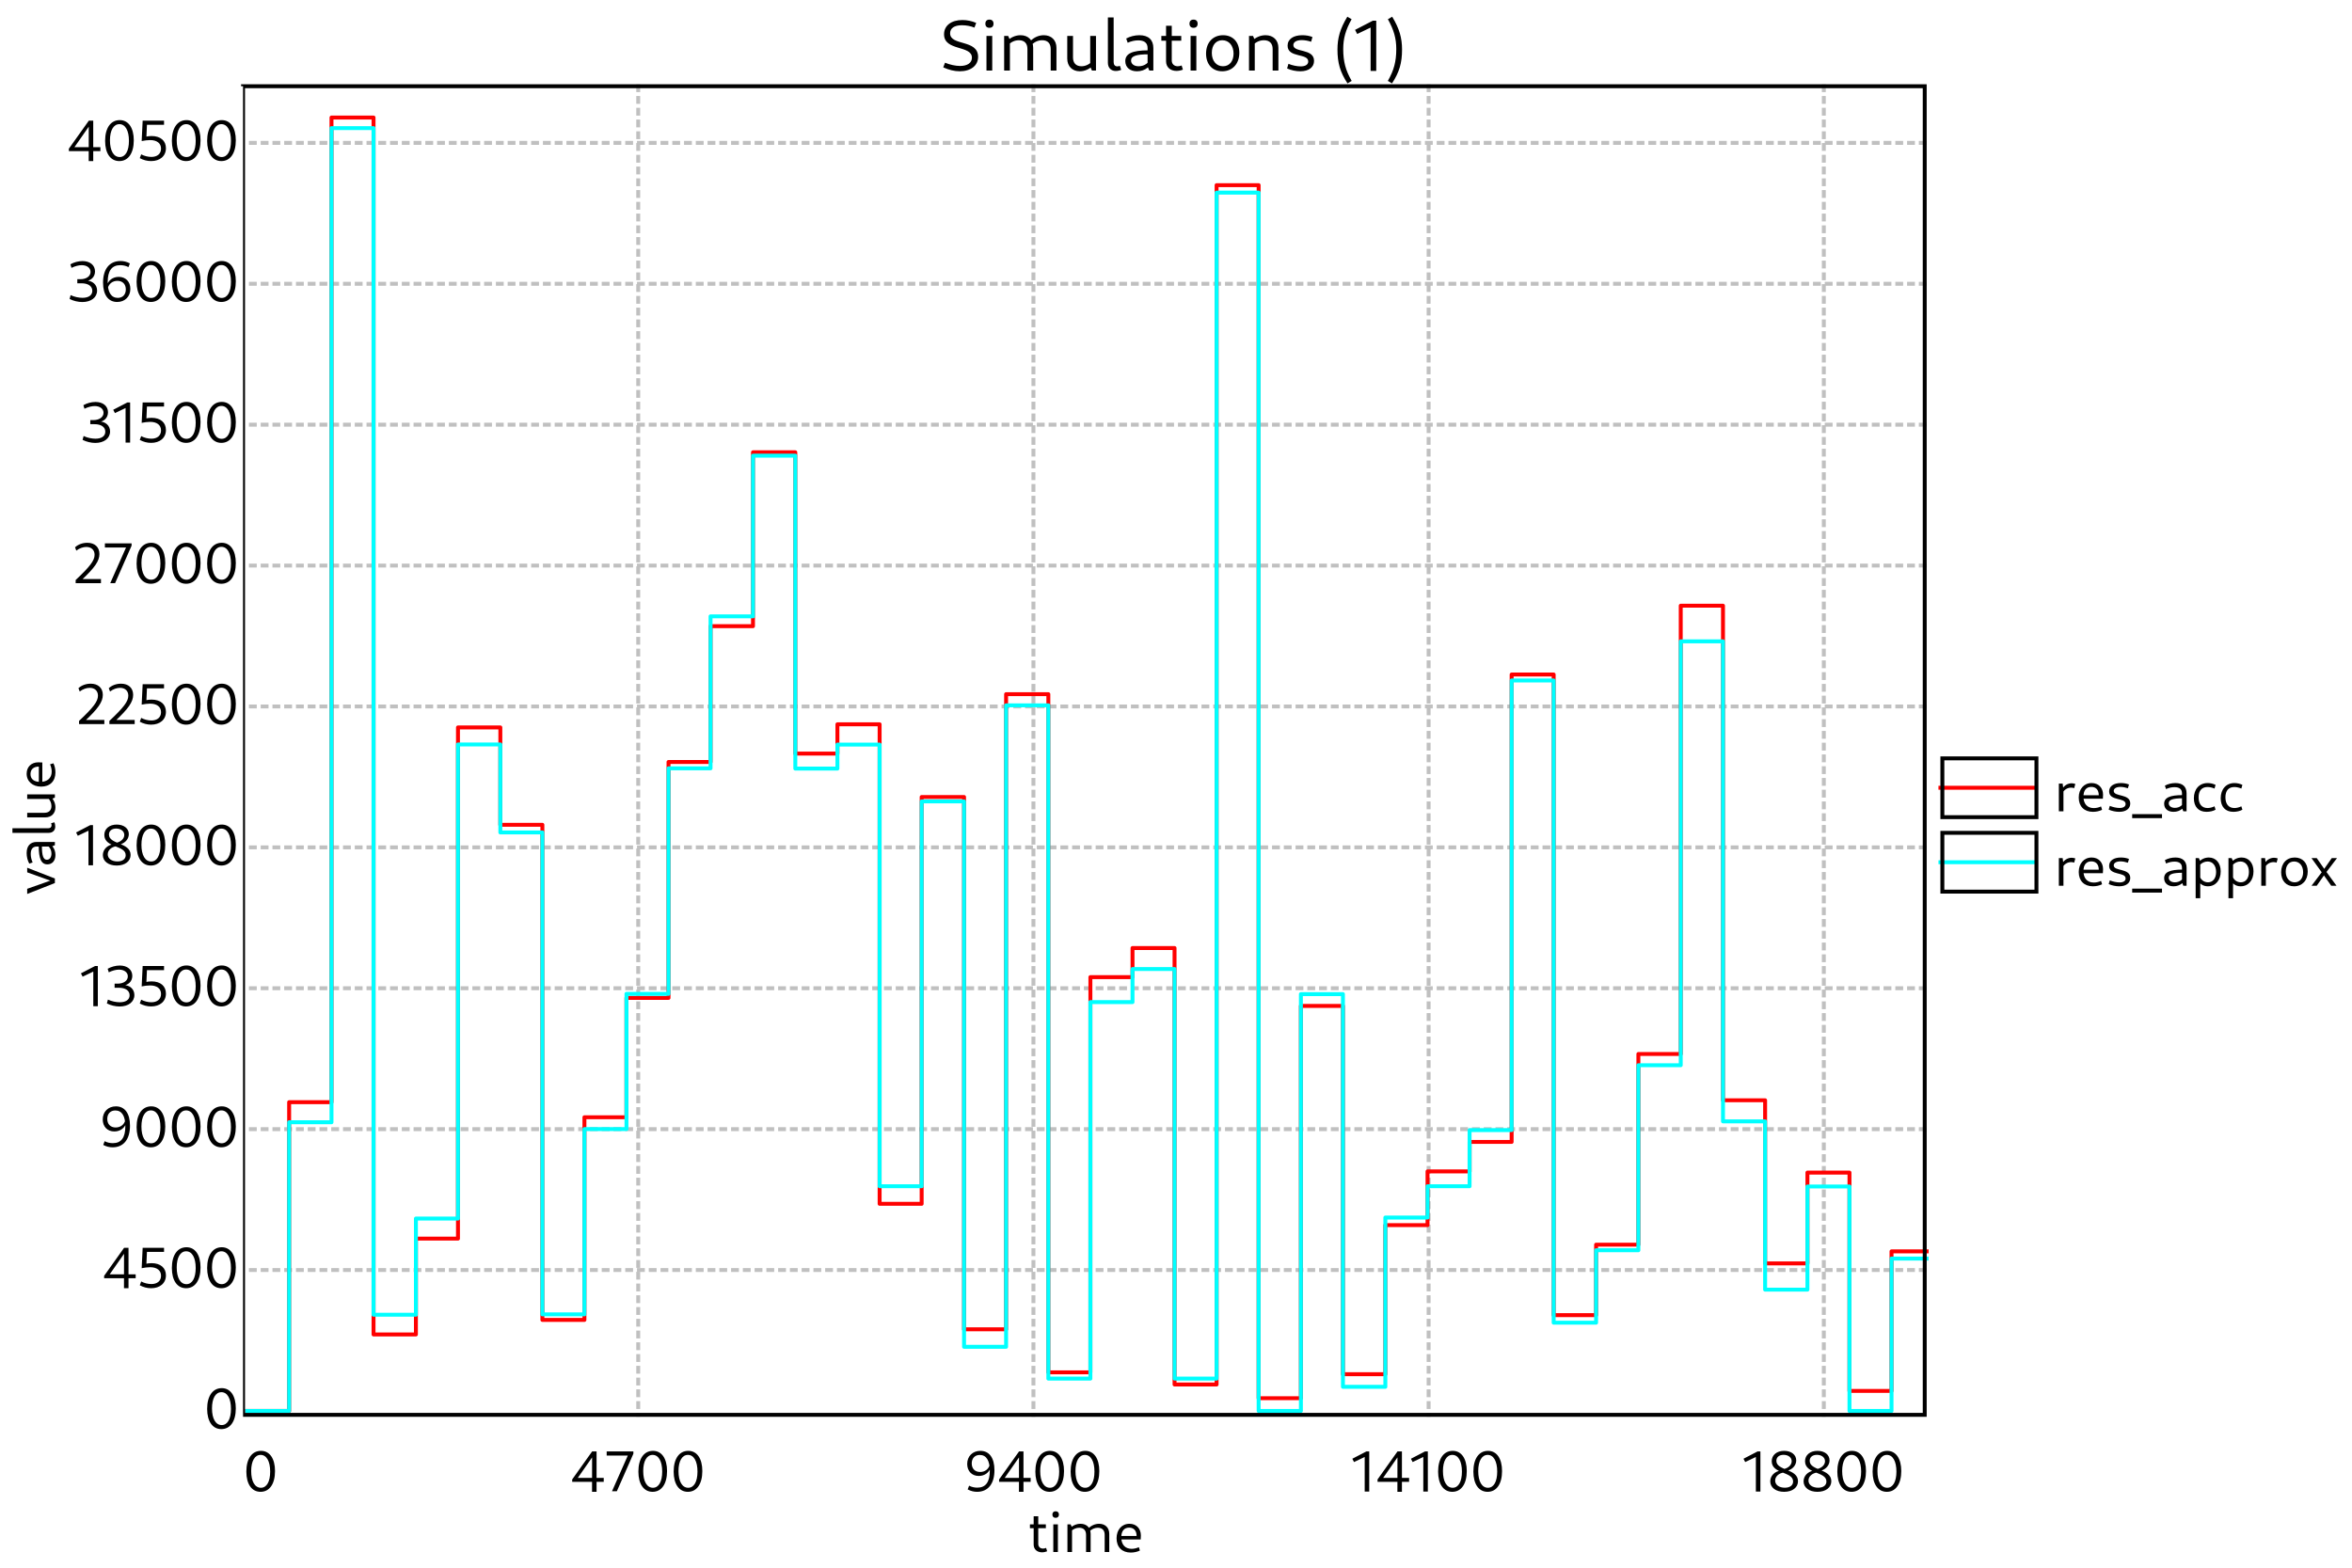<?xml version="1.0" standalone="no"?>

<svg 
     version="1.1"
     baseProfile="full"
     xmlns="http://www.w3.org/2000/svg"
     xmlns:xlink="http://www.w3.org/1999/xlink"
     xmlns:ev="http://www.w3.org/2001/xml-events"
     x="0px"
     y="0px"
     width="600px"
     height="400px"
     viewBox="0 0 600 400"
     >
<title></title>
<desc>Creator: FreeHEP Graphics2D Driver Producer: org.freehep.graphicsio.svg.SVGGraphics2D Revision Source:  Date: Tuesday, March 26, 2024 at 5:29:46 PM Central European Standard Time</desc>
<g stroke-dashoffset="0" stroke-linejoin="miter" stroke-dasharray="none" stroke-width="1" stroke-linecap="square" stroke-miterlimit="10">
<g fill="#ffffff" fill-rule="nonzero" fill-opacity="1" stroke="none">
  <path d="M 0 0 L 600 0 L 600 400 L 0 400 L 0 0 z"/>
</g> <!-- drawing style -->
<g transform="matrix(1, 0, 0, 1, 62, 22)">
<g fill="#ffffff" fill-rule="nonzero" fill-opacity="1" stroke="none">
  <path d="M 0 0 L 430 0 L 430 378 L 0 378 L 0 0 z"/>
</g> <!-- drawing style -->
</g> <!-- transform -->
<g transform="matrix(1, 0, 0, 1, 62, 22)">
<g fill="#000000" fill-rule="nonzero" fill-opacity="1" stroke="none">
  <path d="M 203.83 374.078 C 204.315 374.078 204.799 373.953 205.127 373.812 L 204.862 372.953 C 204.643 373.062 204.33 373.125 204.08 373.125 C 203.346 373.125 202.862 372.656 202.862 371.953 L 202.862 364.875 L 201.69 364.875 L 201.69 372.109 C 201.69 373.281 202.534 374.078 203.83 374.078 z M 200.737 367.922 L 204.799 367.922 L 204.799 366.938 L 200.737 366.938 L 200.737 367.922 z M 206.699 374 L 207.871 374 L 207.871 366.938 L 206.699 366.938 L 206.699 374 z M 207.293 365.281 C 207.824 365.281 208.137 364.969 208.137 364.438 C 208.137 363.922 207.824 363.609 207.293 363.609 C 206.778 363.609 206.465 363.922 206.465 364.438 C 206.465 364.969 206.778 365.281 207.293 365.281 z M 219.805 374 L 220.977 374 L 220.977 369.375 C 220.977 367.797 219.946 366.797 218.383 366.797 C 217.367 366.797 216.367 367.234 215.633 368 L 215.914 368.75 C 216.492 368.156 217.242 367.812 218.055 367.812 C 219.18 367.812 219.805 368.453 219.805 369.609 L 219.805 374 z M 210.305 374 L 211.477 374 L 211.477 367.75 L 211.117 366.938 L 210.305 366.938 L 210.305 374 z M 215.055 374 L 216.227 374 L 216.227 369.375 C 216.227 367.797 215.196 366.797 213.649 366.797 C 212.617 366.797 211.617 367.234 210.883 368 L 211.164 368.75 C 211.742 368.156 212.508 367.812 213.305 367.812 C 214.43 367.812 215.055 368.453 215.055 369.609 L 215.055 374 z M 226.462 374.141 C 227.275 374.141 228.15 373.953 228.79 373.625 L 228.525 372.766 C 227.978 373.031 227.29 373.188 226.681 373.188 C 225.025 373.188 224.04 372.094 224.04 370.266 C 224.04 368.672 224.759 367.781 226.04 367.781 C 227.244 367.781 227.947 368.562 227.947 369.906 L 223.837 369.906 L 223.837 370.797 L 228.994 370.797 C 229.025 370.578 229.04 370.062 229.04 369.781 C 229.04 368 227.869 366.797 226.134 366.797 C 224.165 366.797 222.837 368.328 222.837 370.5 C 222.837 372.75 224.228 374.141 226.462 374.141 z"/>
</g> <!-- drawing style -->
</g> <!-- transform -->
<g transform="matrix(1, 0, 0, 1, 62, 22)">
<g stroke-opacity="1" stroke-linejoin="round" stroke-dasharray="1,2" fill="none" stroke="#c0c0c0" stroke-linecap="butt" stroke-miterlimit="1">
  <path d="M 2 302.051 L 430 302.051"/>
</g> <!-- drawing style -->
</g> <!-- transform -->
<g transform="matrix(1, 0, 0, 1, 62, 22)">
<g stroke-opacity="1" stroke-linejoin="round" stroke-dasharray="1,2" fill="none" stroke="#c0c0c0" stroke-linecap="butt" stroke-miterlimit="1">
  <path d="M 2 266.102 L 430 266.102"/>
</g> <!-- drawing style -->
</g> <!-- transform -->
<g transform="matrix(1, 0, 0, 1, 62, 22)">
<g stroke-opacity="1" stroke-linejoin="round" stroke-dasharray="1,2" fill="none" stroke="#c0c0c0" stroke-linecap="butt" stroke-miterlimit="1">
  <path d="M 2 230.153 L 430 230.153"/>
</g> <!-- drawing style -->
</g> <!-- transform -->
<g transform="matrix(1, 0, 0, 1, 62, 22)">
<g stroke-opacity="1" stroke-linejoin="round" stroke-dasharray="1,2" fill="none" stroke="#c0c0c0" stroke-linecap="butt" stroke-miterlimit="1">
  <path d="M 2 194.204 L 430 194.204"/>
</g> <!-- drawing style -->
</g> <!-- transform -->
<g transform="matrix(1, 0, 0, 1, 62, 22)">
<g stroke-opacity="1" stroke-linejoin="round" stroke-dasharray="1,2" fill="none" stroke="#c0c0c0" stroke-linecap="butt" stroke-miterlimit="1">
  <path d="M 2 158.255 L 430 158.255"/>
</g> <!-- drawing style -->
</g> <!-- transform -->
<g transform="matrix(1, 0, 0, 1, 62, 22)">
<g stroke-opacity="1" stroke-linejoin="round" stroke-dasharray="1,2" fill="none" stroke="#c0c0c0" stroke-linecap="butt" stroke-miterlimit="1">
  <path d="M 2 122.306 L 430 122.306"/>
</g> <!-- drawing style -->
</g> <!-- transform -->
<g transform="matrix(1, 0, 0, 1, 62, 22)">
<g stroke-opacity="1" stroke-linejoin="round" stroke-dasharray="1,2" fill="none" stroke="#c0c0c0" stroke-linecap="butt" stroke-miterlimit="1">
  <path d="M 2 86.357 L 430 86.357"/>
</g> <!-- drawing style -->
</g> <!-- transform -->
<g transform="matrix(1, 0, 0, 1, 62, 22)">
<g stroke-opacity="1" stroke-linejoin="round" stroke-dasharray="1,2" fill="none" stroke="#c0c0c0" stroke-linecap="butt" stroke-miterlimit="1">
  <path d="M 2 50.408 L 430 50.408"/>
</g> <!-- drawing style -->
</g> <!-- transform -->
<g transform="matrix(1, 0, 0, 1, 62, 22)">
<g stroke-opacity="1" stroke-linejoin="round" stroke-dasharray="1,2" fill="none" stroke="#c0c0c0" stroke-linecap="butt" stroke-miterlimit="1">
  <path d="M 2 14.459 L 430 14.459"/>
</g> <!-- drawing style -->
</g> <!-- transform -->
<g transform="matrix(1, 0, 0, 1, 62, 22)">
<g fill="#000000" fill-rule="nonzero" fill-opacity="1" stroke="none">
  <path d="M 4.469 358.641 C 6.734 358.641 8.156 356.656 8.156 353.344 C 8.156 350.141 6.781 348.188 4.578 348.188 C 2.266 348.188 0.844 350.188 0.844 353.484 C 0.844 356.703 2.234 358.641 4.469 358.641 z M 4.562 357.609 C 3.031 357.609 2.078 356.016 2.078 353.344 C 2.078 350.781 3 349.219 4.484 349.219 C 5.984 349.219 6.922 350.828 6.922 353.484 C 6.922 356.047 6.031 357.609 4.562 357.609 z"/>
</g> <!-- drawing style -->
</g> <!-- transform -->
<g transform="matrix(1, 0, 0, 1, 62, 22)">
<g fill="#000000" fill-rule="nonzero" fill-opacity="1" stroke="none">
  <path d="M 89.029 358.641 L 90.186 358.641 L 90.186 348.328 L 89.061 348.328 L 83.967 355.484 L 83.967 356.094 L 92.014 356.094 L 92.014 355.094 L 85.123 355.094 L 85.217 355.344 L 89.264 349.547 L 89.045 349.516 L 89.029 358.641 z M 94.123 358.5 L 95.357 358.5 L 99.576 348.922 L 99.576 348.328 L 92.764 348.328 L 92.764 349.391 L 98.607 349.391 L 98.357 348.938 L 94.123 358.5 z M 104.478 358.641 C 106.743 358.641 108.165 356.656 108.165 353.344 C 108.165 350.141 106.79 348.188 104.587 348.188 C 102.275 348.188 100.853 350.188 100.853 353.484 C 100.853 356.703 102.243 358.641 104.478 358.641 z M 104.571 357.609 C 103.04 357.609 102.087 356.016 102.087 353.344 C 102.087 350.781 103.009 349.219 104.493 349.219 C 105.993 349.219 106.931 350.828 106.931 353.484 C 106.931 356.047 106.04 357.609 104.571 357.609 z M 113.477 358.641 C 115.742 358.641 117.164 356.656 117.164 353.344 C 117.164 350.141 115.789 348.188 113.586 348.188 C 111.274 348.188 109.852 350.188 109.852 353.484 C 109.852 356.703 111.242 358.641 113.477 358.641 z M 113.57 357.609 C 112.039 357.609 111.086 356.016 111.086 353.344 C 111.086 350.781 112.008 349.219 113.492 349.219 C 114.992 349.219 115.93 350.828 115.93 353.484 C 115.93 356.047 115.039 357.609 113.57 357.609 z"/>
</g> <!-- drawing style -->
</g> <!-- transform -->
<g transform="matrix(1, 0, 0, 1, 62, 22)">
<g stroke-opacity="1" stroke-linejoin="round" stroke-dasharray="1,2" fill="none" stroke="#c0c0c0" stroke-linecap="butt" stroke-miterlimit="1">
  <path d="M 100.815 0 L 100.815 339"/>
</g> <!-- drawing style -->
</g> <!-- transform -->
<g transform="matrix(1, 0, 0, 1, 62, 22)">
<g fill="#000000" fill-rule="nonzero" fill-opacity="1" stroke="none">
  <path d="M 188.093 348.188 C 186.124 348.188 184.734 349.562 184.734 351.531 C 184.734 353.375 185.937 354.594 187.687 354.594 C 189.218 354.594 190.421 353.688 190.765 352.266 L 190.515 351.656 C 190.203 352.875 189.249 353.578 188.031 353.578 C 186.703 353.578 185.89 352.719 185.89 351.391 C 185.89 350.109 186.671 349.234 187.937 349.234 C 189.609 349.234 190.499 350.641 190.499 353.281 C 190.499 356.141 189.468 357.578 187.312 357.578 C 186.609 357.578 185.859 357.422 185.218 357.078 L 184.859 358.031 C 185.671 358.453 186.437 358.641 187.249 358.641 C 190.062 358.641 191.687 356.578 191.687 353.125 C 191.687 350 190.374 348.188 188.093 348.188 z M 197.935 358.641 L 199.091 358.641 L 199.091 348.328 L 197.966 348.328 L 192.872 355.484 L 192.872 356.094 L 200.919 356.094 L 200.919 355.094 L 194.028 355.094 L 194.122 355.344 L 198.169 349.547 L 197.95 349.516 L 197.935 358.641 z M 205.747 358.641 C 208.013 358.641 209.434 356.656 209.434 353.344 C 209.434 350.141 208.059 348.188 205.856 348.188 C 203.544 348.188 202.122 350.188 202.122 353.484 C 202.122 356.703 203.513 358.641 205.747 358.641 z M 205.841 357.609 C 204.309 357.609 203.356 356.016 203.356 353.344 C 203.356 350.781 204.278 349.219 205.763 349.219 C 207.263 349.219 208.2 350.828 208.2 353.484 C 208.2 356.047 207.309 357.609 205.841 357.609 z M 214.746 358.641 C 217.012 358.641 218.433 356.656 218.433 353.344 C 218.433 350.141 217.058 348.188 214.855 348.188 C 212.543 348.188 211.121 350.188 211.121 353.484 C 211.121 356.703 212.512 358.641 214.746 358.641 z M 214.84 357.609 C 213.308 357.609 212.355 356.016 212.355 353.344 C 212.355 350.781 213.277 349.219 214.762 349.219 C 216.262 349.219 217.199 350.828 217.199 353.484 C 217.199 356.047 216.308 357.609 214.84 357.609 z"/>
</g> <!-- drawing style -->
</g> <!-- transform -->
<g transform="matrix(1, 0, 0, 1, 62, 22)">
<g stroke-opacity="1" stroke-linejoin="round" stroke-dasharray="1,2" fill="none" stroke="#c0c0c0" stroke-linecap="butt" stroke-miterlimit="1">
  <path d="M 201.63 0 L 201.63 339"/>
</g> <!-- drawing style -->
</g> <!-- transform -->
<g transform="matrix(1, 0, 0, 1, 62, 22)">
<g fill="#000000" fill-rule="nonzero" fill-opacity="1" stroke="none">
  <path d="M 286.137 358.578 L 287.293 358.578 L 287.293 348.328 L 286.59 348.328 L 282.981 350.203 L 283.418 351.047 L 286.528 349.562 L 286.137 349.188 L 286.137 358.578 z M 294.477 358.641 L 295.634 358.641 L 295.634 348.328 L 294.509 348.328 L 289.415 355.484 L 289.415 356.094 L 297.462 356.094 L 297.462 355.094 L 290.571 355.094 L 290.665 355.344 L 294.712 349.547 L 294.493 349.516 L 294.477 358.641 z M 301.087 358.578 L 302.243 358.578 L 302.243 348.328 L 301.54 348.328 L 297.93 350.203 L 298.368 351.047 L 301.477 349.562 L 301.087 349.188 L 301.087 358.578 z M 308.489 358.641 C 310.755 358.641 312.177 356.656 312.177 353.344 C 312.177 350.141 310.802 348.188 308.599 348.188 C 306.286 348.188 304.864 350.188 304.864 353.484 C 304.864 356.703 306.255 358.641 308.489 358.641 z M 308.583 357.609 C 307.052 357.609 306.099 356.016 306.099 353.344 C 306.099 350.781 307.021 349.219 308.505 349.219 C 310.005 349.219 310.942 350.828 310.942 353.484 C 310.942 356.047 310.052 357.609 308.583 357.609 z M 317.488 358.641 C 319.754 358.641 321.176 356.656 321.176 353.344 C 321.176 350.141 319.801 348.188 317.598 348.188 C 315.285 348.188 313.863 350.188 313.863 353.484 C 313.863 356.703 315.254 358.641 317.488 358.641 z M 317.582 357.609 C 316.051 357.609 315.098 356.016 315.098 353.344 C 315.098 350.781 316.02 349.219 317.504 349.219 C 319.004 349.219 319.941 350.828 319.941 353.484 C 319.941 356.047 319.051 357.609 317.582 357.609 z"/>
</g> <!-- drawing style -->
</g> <!-- transform -->
<g transform="matrix(1, 0, 0, 1, 62, 22)">
<g stroke-opacity="1" stroke-linejoin="round" stroke-dasharray="1,2" fill="none" stroke="#c0c0c0" stroke-linecap="butt" stroke-miterlimit="1">
  <path d="M 302.445 0 L 302.445 339"/>
</g> <!-- drawing style -->
</g> <!-- transform -->
<g transform="matrix(1, 0, 0, 1, 62, 22)">
<g fill="#000000" fill-rule="nonzero" fill-opacity="1" stroke="none">
  <path d="M 385.926 358.578 L 387.082 358.578 L 387.082 348.328 L 386.379 348.328 L 382.77 350.203 L 383.207 351.047 L 386.317 349.562 L 385.926 349.188 L 385.926 358.578 z M 393.126 358.641 C 395.251 358.641 396.673 357.547 396.673 355.938 C 396.673 352.688 391.157 353.312 391.157 350.734 C 391.157 349.812 391.86 349.203 393.001 349.203 C 394.188 349.203 395.063 349.875 395.063 350.828 C 395.063 351.766 394.235 352.578 393.032 352.828 L 393.938 353.281 C 395.36 352.875 396.22 351.812 396.22 350.625 C 396.22 349.156 394.938 348.188 393.141 348.188 C 391.251 348.188 389.97 349.266 389.97 350.828 C 389.97 354.172 395.423 353.406 395.423 356 C 395.423 356.969 394.657 357.594 393.313 357.594 C 391.86 357.594 390.845 356.875 390.845 355.781 C 390.845 354.75 391.735 353.891 393.095 353.703 L 392.313 353.203 C 390.688 353.422 389.595 354.578 389.595 355.969 C 389.595 357.562 391.032 358.641 393.126 358.641 z M 401.626 358.641 C 403.751 358.641 405.173 357.547 405.173 355.938 C 405.173 352.688 399.658 353.312 399.658 350.734 C 399.658 349.812 400.361 349.203 401.501 349.203 C 402.689 349.203 403.564 349.875 403.564 350.828 C 403.564 351.766 402.736 352.578 401.533 352.828 L 402.439 353.281 C 403.861 352.875 404.72 351.812 404.72 350.625 C 404.72 349.156 403.439 348.188 401.642 348.188 C 399.751 348.188 398.47 349.266 398.47 350.828 C 398.47 354.172 403.923 353.406 403.923 356 C 403.923 356.969 403.158 357.594 401.814 357.594 C 400.361 357.594 399.345 356.875 399.345 355.781 C 399.345 354.75 400.236 353.891 401.595 353.703 L 400.814 353.203 C 399.189 353.422 398.095 354.578 398.095 355.969 C 398.095 357.562 399.533 358.641 401.626 358.641 z M 410.33 358.641 C 412.596 358.641 414.018 356.656 414.018 353.344 C 414.018 350.141 412.643 348.188 410.44 348.188 C 408.127 348.188 406.705 350.188 406.705 353.484 C 406.705 356.703 408.096 358.641 410.33 358.641 z M 410.424 357.609 C 408.893 357.609 407.94 356.016 407.94 353.344 C 407.94 350.781 408.862 349.219 410.346 349.219 C 411.846 349.219 412.783 350.828 412.783 353.484 C 412.783 356.047 411.893 357.609 410.424 357.609 z M 419.329 358.641 C 421.595 358.641 423.017 356.656 423.017 353.344 C 423.017 350.141 421.642 348.188 419.439 348.188 C 417.126 348.188 415.704 350.188 415.704 353.484 C 415.704 356.703 417.095 358.641 419.329 358.641 z M 419.423 357.609 C 417.892 357.609 416.939 356.016 416.939 353.344 C 416.939 350.781 417.86 349.219 419.345 349.219 C 420.845 349.219 421.782 350.828 421.782 353.484 C 421.782 356.047 420.892 357.609 419.423 357.609 z"/>
</g> <!-- drawing style -->
</g> <!-- transform -->
<g transform="matrix(1, 0, 0, 1, 62, 22)">
<g stroke-opacity="1" stroke-linejoin="round" stroke-dasharray="1,2" fill="none" stroke="#c0c0c0" stroke-linecap="butt" stroke-miterlimit="1">
  <path d="M 403.26 0 L 403.26 339"/>
</g> <!-- drawing style -->
</g> <!-- transform -->
<g transform="matrix(1, 0, 0, 1, 62, 22)">
<g stroke-opacity="1" stroke-linejoin="round" fill="none" stroke="#ff0000" stroke-linecap="butt" stroke-miterlimit="1">
  <path d="M 1 338 L 11.759 338 L 11.759 259.224 L 22.565 259.224 L 22.565 7.989 L 33.29 7.989 L 33.29 318.492 L 44.1 318.492 L 44.1 294.03 L 54.831 294.03 L 54.831 163.608 L 65.638 163.608 L 65.638 188.452 L 76.363 188.452 L 76.363 314.777 L 87.088 314.777 L 87.088 263.074 L 97.813 263.074 L 97.813 232.614 L 108.539 232.614 L 108.539 172.427 L 119.264 172.427 L 119.264 137.772 L 130.09 137.772 L 130.09 93.403 L 140.883 93.403 L 140.883 170.278 L 151.627 170.278 L 151.627 162.809 L 162.392 162.809 L 162.392 285.155 L 173.117 285.155 L 173.117 181.358 L 183.932 181.358 L 183.932 317.174 L 194.657 317.174 L 194.657 155.124 L 205.436 155.124 L 205.436 328.158 L 216.161 328.158 L 216.161 227.317 L 226.906 227.317 L 226.906 219.896 L 237.631 219.896 L 237.631 331.258 L 248.356 331.258 L 248.356 25.244 L 259.081 25.244 L 259.081 334.749 L 269.862 334.749 L 269.862 234.667 L 280.587 234.667 L 280.587 328.629 L 291.405 328.629 L 291.405 290.595 L 302.169 290.595 L 302.169 276.887 L 312.894 276.887 L 312.894 269.361 L 323.619 269.361 L 323.619 150.107 L 334.344 150.107 L 334.344 313.563 L 345.166 313.563 L 345.166 295.58 L 355.953 295.58 L 355.953 246.929 L 366.761 246.929 L 366.761 132.548 L 377.539 132.548 L 377.539 258.737 L 388.283 258.737 L 388.283 300.357 L 399.079 300.357 L 399.079 277.19 L 409.804 277.19 L 409.804 332.895 L 420.529 332.895 L 420.529 297.29 L 430 297.29"/>
</g> <!-- drawing style -->
</g> <!-- transform -->
<g transform="matrix(1, 0, 0, 1, 62, 22)">
<g stroke-opacity="1" stroke-linejoin="round" fill="none" stroke="#00ffff" stroke-linecap="butt" stroke-miterlimit="1">
  <path d="M 1 338 L 11.759 338 L 11.759 264.345 L 22.565 264.345 L 22.565 10.689 L 33.29 10.689 L 33.29 313.459 L 44.1 313.459 L 44.1 288.918 L 54.831 288.918 L 54.831 167.953 L 65.638 167.953 L 65.638 190.402 L 76.363 190.402 L 76.363 313.363 L 87.088 313.363 L 87.088 266.086 L 97.813 266.086 L 97.813 231.591 L 108.539 231.591 L 108.539 174.041 L 119.264 174.041 L 119.264 135.264 L 130.09 135.264 L 130.09 94.266 L 140.883 94.266 L 140.883 174.105 L 151.627 174.105 L 151.627 167.985 L 162.392 167.985 L 162.392 280.673 L 173.117 280.673 L 173.117 182.477 L 183.932 182.477 L 183.932 321.639 L 194.657 321.639 L 194.657 157.968 L 205.436 157.968 L 205.436 329.756 L 216.161 329.756 L 216.161 233.684 L 226.906 233.684 L 226.906 225.248 L 237.631 225.248 L 237.631 329.756 L 248.356 329.756 L 248.356 27.145 L 259.081 27.145 L 259.081 338 L 269.862 338 L 269.862 231.655 L 280.587 231.655 L 280.587 331.849 L 291.405 331.849 L 291.405 288.662 L 302.169 288.662 L 302.169 280.673 L 312.894 280.673 L 312.894 266.342 L 323.619 266.342 L 323.619 151.625 L 334.344 151.625 L 334.344 315.488 L 345.166 315.488 L 345.166 297.002 L 355.953 297.002 L 355.953 249.789 L 366.761 249.789 L 366.761 141.639 L 377.539 141.639 L 377.539 264.121 L 388.283 264.121 L 388.283 307.052 L 399.079 307.052 L 399.079 280.737 L 409.804 280.737 L 409.804 338 L 420.529 338 L 420.529 299.127 L 430 299.127"/>
</g> <!-- drawing style -->
</g> <!-- transform -->
<g transform="matrix(1, 0, 0, 1, 62, 22)">
<g stroke-opacity="1" fill="none" stroke="#000000">
  <path d="M 0 0 L 429 0 L 429 339 L 0 339 L 0 0 z"/>
</g> <!-- drawing style -->
</g> <!-- transform -->
<g fill="#000000" fill-rule="nonzero" fill-opacity="1" stroke="none">
  <path d="M 244.828 18.188 C 247.656 18.188 249.516 16.734 249.516 14.5 C 249.516 9.984 242.375 11.781 242.375 8.5 C 242.375 7.172 243.469 6.438 245.406 6.438 C 246.484 6.438 247.656 6.656 248.578 7.047 L 249.031 5.844 C 247.953 5.375 246.719 5.109 245.516 5.109 C 242.672 5.109 240.828 6.531 240.828 8.75 C 240.828 13.109 247.938 11.469 247.938 14.719 C 247.938 16 246.844 16.828 244.906 16.828 C 243.75 16.828 242.328 16.516 241.078 16 L 240.625 17.188 C 242.031 17.828 243.469 18.188 244.828 18.188 z M 251.651 18 L 253.12 18 L 253.12 9.172 L 251.651 9.172 L 251.651 18 z M 252.401 7.094 C 253.073 7.094 253.448 6.703 253.448 6.047 C 253.448 5.391 253.073 5 252.401 5 C 251.745 5 251.37 5.391 251.37 6.047 C 251.37 6.703 251.745 7.094 252.401 7.094 z M 268.035 18 L 269.504 18 L 269.504 12.203 C 269.504 10.25 268.222 8.984 266.269 8.984 C 265.004 8.984 263.754 9.531 262.832 10.5 L 263.191 11.438 C 263.894 10.688 264.847 10.266 265.863 10.266 C 267.269 10.266 268.035 11.078 268.035 12.5 L 268.035 18 z M 256.16 18 L 257.629 18 L 257.629 10.188 L 257.191 9.172 L 256.16 9.172 L 256.16 18 z M 262.097 18 L 263.566 18 L 263.566 12.203 C 263.566 10.25 262.285 8.984 260.347 8.984 C 259.066 8.984 257.816 9.531 256.894 10.5 L 257.254 11.438 C 257.957 10.688 258.91 10.266 259.925 10.266 C 261.332 10.266 262.097 11.078 262.097 12.5 L 262.097 18 z M 275.445 18.188 C 276.695 18.188 277.961 17.641 278.852 16.656 L 278.508 15.734 C 277.805 16.484 276.836 16.906 275.883 16.906 C 274.508 16.906 273.727 16.094 273.727 14.672 L 273.727 9.172 L 272.258 9.172 L 272.258 14.953 C 272.258 16.922 273.555 18.188 275.445 18.188 z M 278.555 18 L 279.586 18 L 279.586 9.172 L 278.117 9.172 L 278.117 16.969 L 278.555 18 z M 284.626 18.109 C 285.11 18.109 285.673 18 286.016 17.812 L 285.688 16.797 C 285.469 16.875 285.266 16.938 285.048 16.938 C 284.423 16.938 284.094 16.516 284.094 15.844 L 284.094 4.453 L 282.626 4.453 L 282.626 16.016 C 282.626 17.281 283.423 18.109 284.626 18.109 z M 293.19 18 L 294.221 18 L 294.221 12.266 C 294.221 10.156 292.971 8.984 290.658 8.984 C 289.502 8.984 288.252 9.297 287.299 9.828 L 287.674 10.906 C 288.58 10.5 289.502 10.297 290.362 10.297 C 291.94 10.297 292.752 10.969 292.752 12.266 L 292.752 16.969 L 293.19 18 z M 290.049 18.188 C 292.158 18.188 293.752 16.859 294.018 14.906 L 293.487 14.641 C 293.205 16 292.002 16.906 290.471 16.906 C 289.299 16.906 288.533 16.312 288.533 15.438 C 288.533 14.312 289.83 13.859 292.971 13.859 L 292.971 12.844 C 288.846 12.844 287.065 13.672 287.065 15.594 C 287.065 17.172 288.237 18.188 290.049 18.188 z M 300.136 18.094 C 300.746 18.094 301.339 17.938 301.761 17.766 L 301.433 16.703 C 301.167 16.828 300.761 16.906 300.449 16.906 C 299.527 16.906 298.917 16.312 298.917 15.438 L 298.917 6.578 L 297.464 6.578 L 297.464 15.641 C 297.464 17.109 298.527 18.094 300.136 18.094 z M 296.261 10.391 L 301.339 10.391 L 301.339 9.172 L 296.261 9.172 L 296.261 10.391 z M 303.721 18 L 305.19 18 L 305.19 9.172 L 303.721 9.172 L 303.721 18 z M 304.471 7.094 C 305.143 7.094 305.518 6.703 305.518 6.047 C 305.518 5.391 305.143 5 304.471 5 C 303.815 5 303.44 5.391 303.44 6.047 C 303.44 6.703 303.815 7.094 304.471 7.094 z M 311.793 18.188 C 314.386 18.188 316.152 16.297 316.152 13.469 C 316.152 10.734 314.527 8.984 312.011 8.984 C 309.402 8.984 307.668 10.859 307.668 13.672 C 307.668 16.406 309.277 18.188 311.793 18.188 z M 311.996 16.906 C 310.293 16.906 309.136 15.531 309.136 13.484 C 309.136 11.531 310.183 10.266 311.808 10.266 C 313.511 10.266 314.683 11.656 314.683 13.672 C 314.683 15.625 313.621 16.906 311.996 16.906 z M 324.654 18 L 326.122 18 L 326.122 12.203 C 326.122 10.25 324.825 8.984 322.841 8.984 C 321.56 8.984 320.294 9.531 319.357 10.5 L 319.716 11.438 C 320.435 10.688 321.419 10.266 322.435 10.266 C 323.872 10.266 324.654 11.078 324.654 12.5 L 324.654 18 z M 318.622 18 L 320.091 18 L 320.091 10.188 L 319.654 9.172 L 318.622 9.172 L 318.622 18 z M 331.702 18.188 C 333.874 18.188 335.217 17.156 335.217 15.531 C 335.217 12.281 329.936 13.484 329.936 11.5 C 329.936 10.719 330.764 10.234 332.077 10.234 C 332.827 10.234 333.717 10.391 334.467 10.656 L 334.811 9.453 C 334.061 9.141 333.155 8.984 332.233 8.984 C 329.936 8.984 328.467 9.984 328.467 11.656 C 328.467 14.828 333.733 13.516 333.733 15.672 C 333.733 16.484 333.014 16.938 331.811 16.938 C 330.874 16.938 329.624 16.688 328.686 16.281 L 328.342 17.469 C 329.342 17.922 330.577 18.188 331.702 18.188 z M 343.754 21.281 L 344.816 20.641 C 343.285 17.984 342.66 15.734 342.66 12.516 C 342.66 9.781 343.285 7.625 344.801 4.906 L 343.707 4.266 C 341.848 7.328 341.191 9.719 341.191 12.641 C 341.191 16.062 341.879 18.422 343.754 21.281 z M 349.646 18.094 L 351.083 18.094 L 351.083 5.281 L 350.208 5.281 L 345.677 7.625 L 346.224 8.672 L 350.115 6.812 L 349.646 6.359 L 349.646 18.094 z M 355.102 21.281 C 356.977 18.422 357.664 16.062 357.664 12.641 C 357.664 9.719 357.008 7.328 355.149 4.266 L 354.055 4.906 C 355.57 7.625 356.195 9.781 356.195 12.516 C 356.195 15.734 355.57 17.984 354.039 20.641 L 355.102 21.281 z"/>
</g> <!-- drawing style -->
<g transform="matrix(1, 0, 0, 1, 0, 22)">
<g fill="#ffffff" fill-rule="nonzero" fill-opacity="1" stroke="none">
  <path d="M 0 0 L 0 378 L 62 378 L 62 0 z"/>
</g> <!-- drawing style -->
</g> <!-- transform -->
<g transform="matrix(0, -1, 1, 0, -192.265, 242.265)">
<g fill="#000000" fill-rule="nonzero" fill-opacity="1" stroke="none">
  <path d="M 16.953 206.265 L 18.109 206.265 L 20.859 199.203 L 19.688 199.203 L 17.234 206.031 L 17.891 206.031 L 15.484 199.203 L 14.172 199.203 L 16.953 206.265 z M 26.613 206.265 L 27.441 206.265 L 27.441 201.671 C 27.441 200 26.441 199.062 24.598 199.062 C 23.676 199.062 22.676 199.296 21.91 199.734 L 22.207 200.593 C 22.941 200.265 23.676 200.109 24.363 200.109 C 25.629 200.109 26.269 200.64 26.269 201.671 L 26.269 205.437 L 26.613 206.265 z M 24.113 206.406 C 25.801 206.406 27.066 205.359 27.285 203.781 L 26.848 203.578 C 26.629 204.671 25.66 205.39 24.457 205.39 C 23.519 205.39 22.894 204.921 22.894 204.218 C 22.894 203.312 23.941 202.953 26.441 202.953 L 26.441 202.14 C 23.144 202.14 21.723 202.812 21.723 204.343 C 21.723 205.609 22.66 206.406 24.113 206.406 z M 31.352 206.359 C 31.727 206.359 32.195 206.265 32.461 206.125 L 32.211 205.296 C 32.023 205.375 31.867 205.421 31.695 205.421 C 31.195 205.421 30.93 205.078 30.93 204.531 L 30.93 195.437 L 29.758 195.437 L 29.758 204.687 C 29.758 205.687 30.383 206.359 31.352 206.359 z M 36.27 206.406 C 37.254 206.406 38.27 205.968 38.989 205.203 L 38.707 204.453 C 38.16 205.046 37.379 205.39 36.614 205.39 C 35.52 205.39 34.879 204.734 34.879 203.593 L 34.879 199.203 L 33.707 199.203 L 33.707 203.828 C 33.707 205.406 34.754 206.406 36.27 206.406 z M 38.754 206.265 L 39.582 206.265 L 39.582 199.203 L 38.41 199.203 L 38.41 205.437 L 38.754 206.265 z M 45.182 206.406 C 45.995 206.406 46.87 206.218 47.51 205.89 L 47.245 205.031 C 46.698 205.296 46.01 205.453 45.401 205.453 C 43.745 205.453 42.76 204.359 42.76 202.531 C 42.76 200.937 43.479 200.046 44.76 200.046 C 45.964 200.046 46.667 200.828 46.667 202.171 L 42.557 202.171 L 42.557 203.062 L 47.714 203.062 C 47.745 202.843 47.76 202.328 47.76 202.046 C 47.76 200.265 46.589 199.062 44.854 199.062 C 42.885 199.062 41.557 200.593 41.557 202.765 C 41.557 205.015 42.948 206.406 45.182 206.406 z"/>
</g> <!-- drawing style -->
</g> <!-- transform -->
<g transform="matrix(1, 0, 0, 1, 0, 22)">
<g fill="#000000" fill-rule="nonzero" fill-opacity="1" stroke="none">
  <path d="M 56.47 342.641 C 58.735 342.641 60.157 340.656 60.157 337.344 C 60.157 334.141 58.782 332.188 56.579 332.188 C 54.267 332.188 52.845 334.188 52.845 337.484 C 52.845 340.703 54.235 342.641 56.47 342.641 z M 56.564 341.609 C 55.032 341.609 54.079 340.016 54.079 337.344 C 54.079 334.781 55.001 333.219 56.485 333.219 C 57.985 333.219 58.923 334.828 58.923 337.484 C 58.923 340.047 58.032 341.609 56.564 341.609 z"/>
</g> <!-- drawing style -->
</g> <!-- transform -->
<g transform="matrix(1, 0, 0, 1, 0, 22)">
<g fill="#000000" fill-rule="nonzero" fill-opacity="1" stroke="none">
  <path d="M 31.627 306.692 L 32.783 306.692 L 32.783 296.379 L 31.658 296.379 L 26.564 303.535 L 26.564 304.145 L 34.611 304.145 L 34.611 303.145 L 27.721 303.145 L 27.814 303.395 L 31.861 297.598 L 31.642 297.567 L 31.627 306.692 z M 38.549 306.692 C 40.799 306.692 42.33 305.41 42.33 303.41 C 42.33 301.504 40.955 300.301 38.658 300.301 C 38.111 300.301 37.549 300.379 37.033 300.504 L 37.33 300.879 L 37.486 297.426 L 41.845 297.426 L 41.845 296.379 L 36.392 296.379 L 36.142 301.582 C 36.799 301.442 37.658 301.332 38.299 301.332 C 40.033 301.332 41.08 302.145 41.08 303.52 C 41.08 304.832 40.111 305.629 38.627 305.629 C 37.736 305.629 36.767 305.379 36.017 304.973 L 35.658 305.942 C 36.564 306.426 37.517 306.692 38.549 306.692 z M 47.471 306.692 C 49.736 306.692 51.158 304.707 51.158 301.395 C 51.158 298.192 49.783 296.239 47.58 296.239 C 45.268 296.239 43.846 298.239 43.846 301.535 C 43.846 304.754 45.236 306.692 47.471 306.692 z M 47.565 305.66 C 46.033 305.66 45.08 304.067 45.08 301.395 C 45.08 298.832 46.002 297.27 47.486 297.27 C 48.986 297.27 49.924 298.879 49.924 301.535 C 49.924 304.098 49.033 305.66 47.565 305.66 z M 56.47 306.692 C 58.735 306.692 60.157 304.707 60.157 301.395 C 60.157 298.192 58.782 296.239 56.579 296.239 C 54.267 296.239 52.845 298.239 52.845 301.535 C 52.845 304.754 54.235 306.692 56.47 306.692 z M 56.564 305.66 C 55.032 305.66 54.079 304.067 54.079 301.395 C 54.079 298.832 55.001 297.27 56.485 297.27 C 57.985 297.27 58.923 298.879 58.923 301.535 C 58.923 304.098 58.032 305.66 56.564 305.66 z"/>
</g> <!-- drawing style -->
</g> <!-- transform -->
<g transform="matrix(1, 0, 0, 1, 0, 22)">
<g fill="#000000" fill-rule="nonzero" fill-opacity="1" stroke="none">
  <path d="M 29.568 260.29 C 27.599 260.29 26.208 261.665 26.208 263.633 C 26.208 265.477 27.412 266.696 29.162 266.696 C 30.693 266.696 31.896 265.79 32.24 264.368 L 31.99 263.758 C 31.677 264.977 30.724 265.68 29.505 265.68 C 28.177 265.68 27.365 264.821 27.365 263.493 C 27.365 262.211 28.146 261.336 29.412 261.336 C 31.083 261.336 31.974 262.743 31.974 265.383 C 31.974 268.243 30.943 269.68 28.787 269.68 C 28.083 269.68 27.333 269.524 26.693 269.18 L 26.333 270.133 C 27.146 270.555 27.912 270.743 28.724 270.743 C 31.537 270.743 33.162 268.68 33.162 265.227 C 33.162 262.102 31.849 260.29 29.568 260.29 z M 38.472 270.743 C 40.737 270.743 42.159 268.758 42.159 265.446 C 42.159 262.243 40.784 260.29 38.581 260.29 C 36.269 260.29 34.847 262.29 34.847 265.586 C 34.847 268.805 36.237 270.743 38.472 270.743 z M 38.566 269.711 C 37.034 269.711 36.081 268.118 36.081 265.446 C 36.081 262.883 37.003 261.321 38.487 261.321 C 39.987 261.321 40.925 262.93 40.925 265.586 C 40.925 268.149 40.034 269.711 38.566 269.711 z M 47.471 270.743 C 49.736 270.743 51.158 268.758 51.158 265.446 C 51.158 262.243 49.783 260.29 47.58 260.29 C 45.268 260.29 43.846 262.29 43.846 265.586 C 43.846 268.805 45.236 270.743 47.471 270.743 z M 47.565 269.711 C 46.033 269.711 45.08 268.118 45.08 265.446 C 45.08 262.883 46.002 261.321 47.486 261.321 C 48.986 261.321 49.924 262.93 49.924 265.586 C 49.924 268.149 49.033 269.711 47.565 269.711 z M 56.47 270.743 C 58.735 270.743 60.157 268.758 60.157 265.446 C 60.157 262.243 58.782 260.29 56.579 260.29 C 54.267 260.29 52.845 262.29 52.845 265.586 C 52.845 268.805 54.235 270.743 56.47 270.743 z M 56.564 269.711 C 55.032 269.711 54.079 268.118 54.079 265.446 C 54.079 262.883 55.001 261.321 56.485 261.321 C 57.985 261.321 58.923 262.93 58.923 265.586 C 58.923 268.149 58.032 269.711 56.564 269.711 z"/>
</g> <!-- drawing style -->
</g> <!-- transform -->
<g transform="matrix(1, 0, 0, 1, 0, 22)">
<g fill="#000000" fill-rule="nonzero" fill-opacity="1" stroke="none">
  <path d="M 23.8 234.731 L 24.956 234.731 L 24.956 224.481 L 24.253 224.481 L 20.643 226.356 L 21.081 227.2 L 24.19 225.716 L 23.8 225.341 L 23.8 234.731 z M 30.515 234.809 C 32.749 234.809 34.28 233.638 34.28 231.888 C 34.28 230.388 33.14 229.341 31.405 229.309 L 31.187 229.481 C 32.718 229.434 33.749 228.403 33.749 226.997 C 33.749 225.388 32.452 224.356 30.562 224.356 C 29.499 224.356 28.327 224.684 27.468 225.184 L 27.749 226.091 C 28.655 225.638 29.609 225.403 30.359 225.403 C 31.655 225.403 32.609 226.075 32.609 227.122 C 32.609 228.231 31.53 228.981 30.03 228.981 L 29.234 228.981 L 29.234 230.028 L 30.296 230.028 C 31.999 230.028 33.062 230.747 33.062 231.95 C 33.062 233.106 32.062 233.731 30.562 233.731 C 29.671 233.731 28.484 233.513 27.53 233.044 L 27.265 234.028 C 28.249 234.528 29.452 234.809 30.515 234.809 z M 38.549 234.794 C 40.799 234.794 42.33 233.513 42.33 231.513 C 42.33 229.606 40.955 228.403 38.658 228.403 C 38.111 228.403 37.549 228.481 37.033 228.606 L 37.33 228.981 L 37.486 225.528 L 41.845 225.528 L 41.845 224.481 L 36.392 224.481 L 36.142 229.684 C 36.799 229.544 37.658 229.434 38.299 229.434 C 40.033 229.434 41.08 230.247 41.08 231.622 C 41.08 232.934 40.111 233.731 38.627 233.731 C 37.736 233.731 36.767 233.481 36.017 233.075 L 35.658 234.044 C 36.564 234.528 37.517 234.794 38.549 234.794 z M 47.471 234.794 C 49.736 234.794 51.158 232.809 51.158 229.497 C 51.158 226.294 49.783 224.341 47.58 224.341 C 45.268 224.341 43.846 226.341 43.846 229.638 C 43.846 232.856 45.236 234.794 47.471 234.794 z M 47.565 233.763 C 46.033 233.763 45.08 232.169 45.08 229.497 C 45.08 226.934 46.002 225.372 47.486 225.372 C 48.986 225.372 49.924 226.981 49.924 229.638 C 49.924 232.2 49.033 233.763 47.565 233.763 z M 56.47 234.794 C 58.735 234.794 60.157 232.809 60.157 229.497 C 60.157 226.294 58.782 224.341 56.579 224.341 C 54.267 224.341 52.845 226.341 52.845 229.638 C 52.845 232.856 54.235 234.794 56.47 234.794 z M 56.564 233.763 C 55.032 233.763 54.079 232.169 54.079 229.497 C 54.079 226.934 55.001 225.372 56.485 225.372 C 57.985 225.372 58.923 226.981 58.923 229.638 C 58.923 232.2 58.032 233.763 56.564 233.763 z"/>
</g> <!-- drawing style -->
</g> <!-- transform -->
<g transform="matrix(1, 0, 0, 1, 0, 22)">
<g fill="#000000" fill-rule="nonzero" fill-opacity="1" stroke="none">
  <path d="M 22.568 198.782 L 23.725 198.782 L 23.725 188.532 L 23.022 188.532 L 19.412 190.407 L 19.85 191.251 L 22.959 189.767 L 22.568 189.392 L 22.568 198.782 z M 29.768 198.845 C 31.893 198.845 33.315 197.751 33.315 196.142 C 33.315 192.892 27.799 193.517 27.799 190.939 C 27.799 190.017 28.502 189.407 29.643 189.407 C 30.831 189.407 31.706 190.079 31.706 191.032 C 31.706 191.97 30.877 192.782 29.674 193.032 L 30.581 193.485 C 32.002 193.079 32.862 192.017 32.862 190.829 C 32.862 189.36 31.581 188.392 29.784 188.392 C 27.893 188.392 26.612 189.47 26.612 191.032 C 26.612 194.376 32.065 193.61 32.065 196.204 C 32.065 197.173 31.299 197.798 29.956 197.798 C 28.502 197.798 27.487 197.079 27.487 195.985 C 27.487 194.954 28.377 194.095 29.737 193.907 L 28.956 193.407 C 27.331 193.626 26.237 194.782 26.237 196.173 C 26.237 197.767 27.674 198.845 29.768 198.845 z M 38.472 198.845 C 40.737 198.845 42.159 196.86 42.159 193.548 C 42.159 190.345 40.784 188.392 38.581 188.392 C 36.269 188.392 34.847 190.392 34.847 193.689 C 34.847 196.907 36.237 198.845 38.472 198.845 z M 38.566 197.814 C 37.034 197.814 36.081 196.22 36.081 193.548 C 36.081 190.985 37.003 189.423 38.487 189.423 C 39.987 189.423 40.925 191.032 40.925 193.689 C 40.925 196.251 40.034 197.814 38.566 197.814 z M 47.471 198.845 C 49.736 198.845 51.158 196.86 51.158 193.548 C 51.158 190.345 49.783 188.392 47.58 188.392 C 45.268 188.392 43.846 190.392 43.846 193.689 C 43.846 196.907 45.236 198.845 47.471 198.845 z M 47.565 197.814 C 46.033 197.814 45.08 196.22 45.08 193.548 C 45.08 190.985 46.002 189.423 47.486 189.423 C 48.986 189.423 49.924 191.032 49.924 193.689 C 49.924 196.251 49.033 197.814 47.565 197.814 z M 56.47 198.845 C 58.735 198.845 60.157 196.86 60.157 193.548 C 60.157 190.345 58.782 188.392 56.579 188.392 C 54.267 188.392 52.845 190.392 52.845 193.689 C 52.845 196.907 54.235 198.845 56.47 198.845 z M 56.564 197.814 C 55.032 197.814 54.079 196.22 54.079 193.548 C 54.079 190.985 55.001 189.423 56.485 189.423 C 57.985 189.423 58.923 191.032 58.923 193.689 C 58.923 196.251 58.032 197.814 56.564 197.814 z"/>
</g> <!-- drawing style -->
</g> <!-- transform -->
<g transform="matrix(1, 0, 0, 1, 0, 22)">
<g fill="#000000" fill-rule="nonzero" fill-opacity="1" stroke="none">
  <path d="M 20.165 162.755 L 26.618 162.755 L 26.618 161.693 L 21.415 161.693 L 21.571 162.052 C 25.056 158.787 26.228 157.083 26.228 155.302 C 26.228 153.521 25.009 152.443 23.134 152.443 C 21.915 152.443 20.759 152.88 20.009 153.599 L 20.337 154.443 C 21.118 153.818 22.087 153.505 22.884 153.505 C 24.181 153.505 24.993 154.287 24.993 155.505 C 24.993 156.974 23.806 158.521 20.165 161.943 L 20.165 162.755 z M 27.904 162.755 L 34.357 162.755 L 34.357 161.693 L 29.154 161.693 L 29.31 162.052 C 32.794 158.787 33.966 157.083 33.966 155.302 C 33.966 153.521 32.747 152.443 30.872 152.443 C 29.654 152.443 28.497 152.88 27.747 153.599 L 28.076 154.443 C 28.857 153.818 29.826 153.505 30.622 153.505 C 31.919 153.505 32.732 154.287 32.732 155.505 C 32.732 156.974 31.544 158.521 27.904 161.943 L 27.904 162.755 z M 38.549 162.896 C 40.799 162.896 42.33 161.615 42.33 159.615 C 42.33 157.708 40.955 156.505 38.658 156.505 C 38.111 156.505 37.549 156.583 37.033 156.708 L 37.33 157.083 L 37.486 153.63 L 41.845 153.63 L 41.845 152.583 L 36.392 152.583 L 36.142 157.787 C 36.799 157.646 37.658 157.537 38.299 157.537 C 40.033 157.537 41.08 158.349 41.08 159.724 C 41.08 161.037 40.111 161.833 38.627 161.833 C 37.736 161.833 36.767 161.583 36.017 161.177 L 35.658 162.146 C 36.564 162.63 37.517 162.896 38.549 162.896 z M 47.471 162.896 C 49.736 162.896 51.158 160.912 51.158 157.599 C 51.158 154.396 49.783 152.443 47.58 152.443 C 45.268 152.443 43.846 154.443 43.846 157.74 C 43.846 160.958 45.236 162.896 47.471 162.896 z M 47.565 161.865 C 46.033 161.865 45.08 160.271 45.08 157.599 C 45.08 155.037 46.002 153.474 47.486 153.474 C 48.986 153.474 49.924 155.083 49.924 157.74 C 49.924 160.302 49.033 161.865 47.565 161.865 z M 56.47 162.896 C 58.735 162.896 60.157 160.912 60.157 157.599 C 60.157 154.396 58.782 152.443 56.579 152.443 C 54.267 152.443 52.845 154.443 52.845 157.74 C 52.845 160.958 54.235 162.896 56.47 162.896 z M 56.564 161.865 C 55.032 161.865 54.079 160.271 54.079 157.599 C 54.079 155.037 55.001 153.474 56.485 153.474 C 57.985 153.474 58.923 155.083 58.923 157.74 C 58.923 160.302 58.032 161.865 56.564 161.865 z"/>
</g> <!-- drawing style -->
</g> <!-- transform -->
<g transform="matrix(1, 0, 0, 1, 0, 22)">
<g fill="#000000" fill-rule="nonzero" fill-opacity="1" stroke="none">
  <path d="M 19.3 126.806 L 25.754 126.806 L 25.754 125.744 L 20.55 125.744 L 20.707 126.103 C 24.191 122.838 25.363 121.134 25.363 119.353 C 25.363 117.572 24.144 116.494 22.269 116.494 C 21.05 116.494 19.894 116.931 19.144 117.65 L 19.472 118.494 C 20.254 117.869 21.222 117.556 22.019 117.556 C 23.316 117.556 24.129 118.338 24.129 119.556 C 24.129 121.025 22.941 122.572 19.3 125.994 L 19.3 126.806 z M 28.117 126.806 L 29.352 126.806 L 33.57 117.228 L 33.57 116.634 L 26.758 116.634 L 26.758 117.697 L 32.602 117.697 L 32.352 117.244 L 28.117 126.806 z M 38.472 126.947 C 40.737 126.947 42.159 124.963 42.159 121.65 C 42.159 118.447 40.784 116.494 38.581 116.494 C 36.269 116.494 34.847 118.494 34.847 121.791 C 34.847 125.009 36.237 126.947 38.472 126.947 z M 38.566 125.916 C 37.034 125.916 36.081 124.322 36.081 121.65 C 36.081 119.088 37.003 117.525 38.487 117.525 C 39.987 117.525 40.925 119.134 40.925 121.791 C 40.925 124.353 40.034 125.916 38.566 125.916 z M 47.471 126.947 C 49.736 126.947 51.158 124.963 51.158 121.65 C 51.158 118.447 49.783 116.494 47.58 116.494 C 45.268 116.494 43.846 118.494 43.846 121.791 C 43.846 125.009 45.236 126.947 47.471 126.947 z M 47.565 125.916 C 46.033 125.916 45.08 124.322 45.08 121.65 C 45.08 119.088 46.002 117.525 47.486 117.525 C 48.986 117.525 49.924 119.134 49.924 121.791 C 49.924 124.353 49.033 125.916 47.565 125.916 z M 56.47 126.947 C 58.735 126.947 60.157 124.963 60.157 121.65 C 60.157 118.447 58.782 116.494 56.579 116.494 C 54.267 116.494 52.845 118.494 52.845 121.791 C 52.845 125.009 54.235 126.947 56.47 126.947 z M 56.564 125.916 C 55.032 125.916 54.079 124.322 54.079 121.65 C 54.079 119.088 55.001 117.525 56.485 117.525 C 57.985 117.525 58.923 119.134 58.923 121.791 C 58.923 124.353 58.032 125.916 56.564 125.916 z"/>
</g> <!-- drawing style -->
</g> <!-- transform -->
<g transform="matrix(1, 0, 0, 1, 0, 22)">
<g fill="#000000" fill-rule="nonzero" fill-opacity="1" stroke="none">
  <path d="M 24.315 91.014 C 26.55 91.014 28.081 89.842 28.081 88.092 C 28.081 86.592 26.94 85.545 25.206 85.514 L 24.987 85.685 C 26.518 85.639 27.55 84.607 27.55 83.201 C 27.55 81.592 26.253 80.56 24.362 80.56 C 23.3 80.56 22.128 80.889 21.268 81.389 L 21.55 82.295 C 22.456 81.842 23.409 81.607 24.159 81.607 C 25.456 81.607 26.409 82.279 26.409 83.326 C 26.409 84.435 25.331 85.185 23.831 85.185 L 23.034 85.185 L 23.034 86.232 L 24.096 86.232 C 25.8 86.232 26.862 86.951 26.862 88.154 C 26.862 89.31 25.862 89.935 24.362 89.935 C 23.471 89.935 22.284 89.717 21.331 89.248 L 21.065 90.232 C 22.05 90.732 23.253 91.014 24.315 91.014 z M 32.036 90.935 L 33.193 90.935 L 33.193 80.685 L 32.49 80.685 L 28.88 82.56 L 29.318 83.404 L 32.427 81.92 L 32.036 81.545 L 32.036 90.935 z M 38.549 90.998 C 40.799 90.998 42.33 89.717 42.33 87.717 C 42.33 85.81 40.955 84.607 38.658 84.607 C 38.111 84.607 37.549 84.685 37.033 84.81 L 37.33 85.185 L 37.486 81.732 L 41.845 81.732 L 41.845 80.685 L 36.392 80.685 L 36.142 85.889 C 36.799 85.748 37.658 85.639 38.299 85.639 C 40.033 85.639 41.08 86.451 41.08 87.826 C 41.08 89.139 40.111 89.935 38.627 89.935 C 37.736 89.935 36.767 89.685 36.017 89.279 L 35.658 90.248 C 36.564 90.732 37.517 90.998 38.549 90.998 z M 47.471 90.998 C 49.736 90.998 51.158 89.014 51.158 85.701 C 51.158 82.498 49.783 80.545 47.58 80.545 C 45.268 80.545 43.846 82.545 43.846 85.842 C 43.846 89.06 45.236 90.998 47.471 90.998 z M 47.565 89.967 C 46.033 89.967 45.08 88.373 45.08 85.701 C 45.08 83.139 46.002 81.576 47.486 81.576 C 48.986 81.576 49.924 83.185 49.924 85.842 C 49.924 88.404 49.033 89.967 47.565 89.967 z M 56.47 90.998 C 58.735 90.998 60.157 89.014 60.157 85.701 C 60.157 82.498 58.782 80.545 56.579 80.545 C 54.267 80.545 52.845 82.545 52.845 85.842 C 52.845 89.06 54.235 90.998 56.47 90.998 z M 56.564 89.967 C 55.032 89.967 54.079 88.373 54.079 85.701 C 54.079 83.139 55.001 81.576 56.485 81.576 C 57.985 81.576 58.923 83.185 58.923 85.842 C 58.923 88.404 58.032 89.967 56.564 89.967 z"/>
</g> <!-- drawing style -->
</g> <!-- transform -->
<g transform="matrix(1, 0, 0, 1, 0, 22)">
<g fill="#000000" fill-rule="nonzero" fill-opacity="1" stroke="none">
  <path d="M 21.003 55.065 C 23.237 55.065 24.768 53.893 24.768 52.143 C 24.768 50.643 23.628 49.596 21.893 49.565 L 21.675 49.737 C 23.206 49.69 24.237 48.658 24.237 47.252 C 24.237 45.643 22.94 44.612 21.05 44.612 C 19.987 44.612 18.815 44.94 17.956 45.44 L 18.237 46.346 C 19.143 45.893 20.097 45.658 20.847 45.658 C 22.143 45.658 23.097 46.33 23.097 47.377 C 23.097 48.487 22.018 49.237 20.518 49.237 L 19.722 49.237 L 19.722 50.283 L 20.784 50.283 C 22.487 50.283 23.55 51.002 23.55 52.205 C 23.55 53.362 22.55 53.987 21.05 53.987 C 20.159 53.987 18.972 53.768 18.018 53.299 L 17.753 54.283 C 18.737 54.783 19.94 55.065 21.003 55.065 z M 29.896 55.049 C 31.865 55.049 33.255 53.674 33.255 51.705 C 33.255 49.862 32.052 48.643 30.302 48.643 C 28.771 48.643 27.568 49.549 27.224 50.971 L 27.474 51.58 C 27.787 50.362 28.74 49.658 29.958 49.658 C 31.271 49.658 32.099 50.518 32.099 51.846 C 32.099 53.143 31.318 54.002 30.052 54.002 C 28.38 54.002 27.474 52.596 27.474 49.955 C 27.474 47.096 28.521 45.658 30.677 45.658 C 31.38 45.658 32.13 45.815 32.771 46.158 L 33.13 45.205 C 32.318 44.783 31.552 44.596 30.74 44.596 C 27.927 44.596 26.287 46.658 26.287 50.112 C 26.287 53.237 27.615 55.049 29.896 55.049 z M 38.472 55.049 C 40.737 55.049 42.159 53.065 42.159 49.752 C 42.159 46.549 40.784 44.596 38.581 44.596 C 36.269 44.596 34.847 46.596 34.847 49.893 C 34.847 53.112 36.237 55.049 38.472 55.049 z M 38.566 54.018 C 37.034 54.018 36.081 52.424 36.081 49.752 C 36.081 47.19 37.003 45.627 38.487 45.627 C 39.987 45.627 40.925 47.237 40.925 49.893 C 40.925 52.455 40.034 54.018 38.566 54.018 z M 47.471 55.049 C 49.736 55.049 51.158 53.065 51.158 49.752 C 51.158 46.549 49.783 44.596 47.58 44.596 C 45.268 44.596 43.846 46.596 43.846 49.893 C 43.846 53.112 45.236 55.049 47.471 55.049 z M 47.565 54.018 C 46.033 54.018 45.08 52.424 45.08 49.752 C 45.08 47.19 46.002 45.627 47.486 45.627 C 48.986 45.627 49.924 47.237 49.924 49.893 C 49.924 52.455 49.033 54.018 47.565 54.018 z M 56.47 55.049 C 58.735 55.049 60.157 53.065 60.157 49.752 C 60.157 46.549 58.782 44.596 56.579 44.596 C 54.267 44.596 52.845 46.596 52.845 49.893 C 52.845 53.112 54.235 55.049 56.47 55.049 z M 56.564 54.018 C 55.032 54.018 54.079 52.424 54.079 49.752 C 54.079 47.19 55.001 45.627 56.485 45.627 C 57.985 45.627 58.923 47.237 58.923 49.893 C 58.923 52.455 58.032 54.018 56.564 54.018 z"/>
</g> <!-- drawing style -->
</g> <!-- transform -->
<g transform="matrix(1, 0, 0, 1, 0, 22)">
<g fill="#000000" fill-rule="nonzero" fill-opacity="1" stroke="none">
  <path d="M 22.628 19.1 L 23.784 19.1 L 23.784 8.788 L 22.659 8.788 L 17.565 15.944 L 17.565 16.553 L 25.612 16.553 L 25.612 15.553 L 18.722 15.553 L 18.815 15.803 L 22.862 10.006 L 22.643 9.975 L 22.628 19.1 z M 30.44 19.1 C 32.706 19.1 34.128 17.116 34.128 13.803 C 34.128 10.6 32.753 8.647 30.55 8.647 C 28.237 8.647 26.815 10.647 26.815 13.944 C 26.815 17.163 28.206 19.1 30.44 19.1 z M 30.534 18.069 C 29.003 18.069 28.05 16.475 28.05 13.803 C 28.05 11.241 28.971 9.678 30.456 9.678 C 31.956 9.678 32.893 11.288 32.893 13.944 C 32.893 16.506 32.003 18.069 30.534 18.069 z M 38.549 19.1 C 40.799 19.1 42.33 17.819 42.33 15.819 C 42.33 13.913 40.955 12.709 38.658 12.709 C 38.111 12.709 37.549 12.788 37.033 12.913 L 37.33 13.288 L 37.486 9.834 L 41.845 9.834 L 41.845 8.788 L 36.392 8.788 L 36.142 13.991 C 36.799 13.85 37.658 13.741 38.299 13.741 C 40.033 13.741 41.08 14.553 41.08 15.928 C 41.08 17.241 40.111 18.038 38.627 18.038 C 37.736 18.038 36.767 17.788 36.017 17.381 L 35.658 18.35 C 36.564 18.834 37.517 19.1 38.549 19.1 z M 47.471 19.1 C 49.736 19.1 51.158 17.116 51.158 13.803 C 51.158 10.6 49.783 8.647 47.58 8.647 C 45.268 8.647 43.846 10.647 43.846 13.944 C 43.846 17.163 45.236 19.1 47.471 19.1 z M 47.565 18.069 C 46.033 18.069 45.08 16.475 45.08 13.803 C 45.08 11.241 46.002 9.678 47.486 9.678 C 48.986 9.678 49.924 11.288 49.924 13.944 C 49.924 16.506 49.033 18.069 47.565 18.069 z M 56.47 19.1 C 58.735 19.1 60.157 17.116 60.157 13.803 C 60.157 10.6 58.782 8.647 56.579 8.647 C 54.267 8.647 52.845 10.647 52.845 13.944 C 52.845 17.163 54.235 19.1 56.47 19.1 z M 56.564 18.069 C 55.032 18.069 54.079 16.475 54.079 13.803 C 54.079 11.241 55.001 9.678 56.485 9.678 C 57.985 9.678 58.923 11.288 58.923 13.944 C 58.923 16.506 58.032 18.069 56.564 18.069 z"/>
</g> <!-- drawing style -->
</g> <!-- transform -->
<g transform="matrix(1, 0, 0, 1, 492, 22)">
<g fill="#ffffff" fill-rule="nonzero" fill-opacity="1" stroke="none">
  <path d="M 0 0 L 108 0 L 108 378 L 0 378 L 0 0 z"/>
</g> <!-- drawing style -->
</g> <!-- transform -->
<g transform="matrix(1, 0, 0, 1, 495, 211)">
<g stroke-opacity="1" stroke-linejoin="round" fill="none" stroke="#00ffff" stroke-linecap="butt" stroke-miterlimit="1">
  <path d="M 0 9 L 24 9"/>
</g> <!-- drawing style -->
</g> <!-- transform -->
<g transform="matrix(1, 0, 0, 1, 495, 211)">
<g stroke-opacity="1" fill="none" stroke="#000000">
  <path d="M 0.5 1.5 L 24.5 1.5 L 24.5 16.5 L 0.5 16.5 L 0.5 1.5 z"/>
</g> <!-- drawing style -->
</g> <!-- transform -->
<g transform="matrix(1, 0, 0, 1, 495, 211)">
<g fill="#000000" fill-rule="nonzero" fill-opacity="1" stroke="none">
  <path d="M 30.219 15 L 31.391 15 L 31.391 9.578 L 31.188 7.938 L 30.219 7.938 L 30.219 15 z M 31.125 10.406 C 31.531 9.516 32.391 8.969 33.359 8.969 C 33.625 8.969 33.891 9.016 34.125 9.109 L 34.422 8.031 C 34.109 7.922 33.812 7.859 33.484 7.859 C 32.531 7.859 31.656 8.375 31.125 9.219 L 31.125 10.406 z M 38.916 15.141 C 39.729 15.141 40.604 14.953 41.244 14.625 L 40.979 13.766 C 40.432 14.031 39.744 14.188 39.135 14.188 C 37.479 14.188 36.494 13.094 36.494 11.266 C 36.494 9.672 37.213 8.781 38.494 8.781 C 39.697 8.781 40.4 9.562 40.4 10.906 L 36.291 10.906 L 36.291 11.797 L 41.447 11.797 C 41.479 11.578 41.494 11.062 41.494 10.781 C 41.494 9 40.322 7.797 38.588 7.797 C 36.619 7.797 35.291 9.328 35.291 11.5 C 35.291 13.75 36.682 15.141 38.916 15.141 z M 45.623 15.141 C 47.358 15.141 48.436 14.328 48.436 13.016 C 48.436 10.422 44.217 11.391 44.217 9.797 C 44.217 9.188 44.873 8.781 45.936 8.781 C 46.53 8.781 47.233 8.922 47.826 9.125 L 48.108 8.172 C 47.514 7.922 46.795 7.797 46.045 7.797 C 44.217 7.797 43.045 8.594 43.045 9.922 C 43.045 12.469 47.248 11.406 47.248 13.141 C 47.248 13.781 46.67 14.156 45.701 14.156 C 44.967 14.156 43.967 13.938 43.217 13.625 L 42.936 14.578 C 43.748 14.938 44.733 15.141 45.623 15.141 z M 48.924 16.75 L 56.533 16.75 L 56.533 15.734 L 48.924 15.734 L 48.924 16.75 z M 61.971 15 L 62.799 15 L 62.799 10.406 C 62.799 8.734 61.799 7.797 59.955 7.797 C 59.033 7.797 58.033 8.031 57.268 8.469 L 57.564 9.328 C 58.299 9 59.033 8.844 59.721 8.844 C 60.986 8.844 61.627 9.375 61.627 10.406 L 61.627 14.172 L 61.971 15 z M 59.471 15.141 C 61.158 15.141 62.424 14.094 62.643 12.516 L 62.205 12.312 C 61.986 13.406 61.018 14.125 59.814 14.125 C 58.877 14.125 58.252 13.656 58.252 12.953 C 58.252 12.047 59.299 11.688 61.799 11.688 L 61.799 10.875 C 58.502 10.875 57.08 11.547 57.08 13.078 C 57.08 14.344 58.018 15.141 59.471 15.141 z M 68.225 15.141 C 70.178 15.141 71.506 13.625 71.506 11.328 C 71.506 9.203 70.287 7.797 68.475 7.797 C 67.459 7.797 66.506 8.234 65.912 8.984 L 66.162 9.719 C 66.678 9.156 67.412 8.812 68.162 8.812 C 69.475 8.812 70.334 9.875 70.334 11.484 C 70.334 13.062 69.553 14.125 68.272 14.125 C 67.225 14.125 66.35 13.438 66.1 12.391 L 65.615 13.203 C 65.928 14.422 66.944 15.141 68.225 15.141 z M 65.115 18.188 L 66.287 18.188 L 66.287 8.75 L 65.928 7.938 L 65.115 7.938 L 65.115 18.188 z M 76.594 15.141 C 78.547 15.141 79.875 13.625 79.875 11.328 C 79.875 9.203 78.656 7.797 76.844 7.797 C 75.828 7.797 74.875 8.234 74.281 8.984 L 74.531 9.719 C 75.047 9.156 75.781 8.812 76.531 8.812 C 77.844 8.812 78.703 9.875 78.703 11.484 C 78.703 13.062 77.922 14.125 76.64 14.125 C 75.594 14.125 74.719 13.438 74.469 12.391 L 73.984 13.203 C 74.297 14.422 75.312 15.141 76.594 15.141 z M 73.484 18.188 L 74.656 18.188 L 74.656 8.75 L 74.297 7.938 L 73.484 7.938 L 73.484 18.188 z M 81.853 15 L 83.025 15 L 83.025 9.578 L 82.822 7.938 L 81.853 7.938 L 81.853 15 z M 82.759 10.406 C 83.165 9.516 84.025 8.969 84.994 8.969 C 85.259 8.969 85.525 9.016 85.759 9.109 L 86.056 8.031 C 85.744 7.922 85.447 7.859 85.119 7.859 C 84.165 7.859 83.29 8.375 82.759 9.219 L 82.759 10.406 z M 90.222 15.141 C 92.3 15.141 93.706 13.641 93.706 11.375 C 93.706 9.203 92.41 7.797 90.394 7.797 C 88.316 7.797 86.925 9.281 86.925 11.547 C 86.925 13.719 88.206 15.141 90.222 15.141 z M 90.378 14.125 C 89.019 14.125 88.097 13.016 88.097 11.391 C 88.097 9.828 88.925 8.812 90.238 8.812 C 91.597 8.812 92.535 9.922 92.535 11.547 C 92.535 13.094 91.691 14.125 90.378 14.125 z M 94.673 15 L 96.001 15 L 98.204 11.859 L 101.188 7.938 L 99.845 7.938 L 97.61 11.125 L 94.673 15 z M 99.704 15 L 101.048 15 L 98.142 11.016 L 96.001 7.938 L 94.657 7.938 L 97.517 11.906 L 99.704 15 z"/>
</g> <!-- drawing style -->
</g> <!-- transform -->
<g transform="matrix(1, 0, 0, 1, 495, 192)">
<g stroke-opacity="1" stroke-linejoin="round" fill="none" stroke="#ff0000" stroke-linecap="butt" stroke-miterlimit="1">
  <path d="M 0 9 L 24 9"/>
</g> <!-- drawing style -->
</g> <!-- transform -->
<g transform="matrix(1, 0, 0, 1, 495, 192)">
<g stroke-opacity="1" fill="none" stroke="#000000">
  <path d="M 0.5 1.5 L 24.5 1.5 L 24.5 16.5 L 0.5 16.5 L 0.5 1.5 z"/>
</g> <!-- drawing style -->
</g> <!-- transform -->
<g transform="matrix(1, 0, 0, 1, 495, 192)">
<g fill="#000000" fill-rule="nonzero" fill-opacity="1" stroke="none">
  <path d="M 30.219 15 L 31.391 15 L 31.391 9.578 L 31.188 7.938 L 30.219 7.938 L 30.219 15 z M 31.125 10.406 C 31.531 9.516 32.391 8.969 33.359 8.969 C 33.625 8.969 33.891 9.016 34.125 9.109 L 34.422 8.031 C 34.109 7.922 33.812 7.859 33.484 7.859 C 32.531 7.859 31.656 8.375 31.125 9.219 L 31.125 10.406 z M 38.916 15.141 C 39.729 15.141 40.604 14.953 41.244 14.625 L 40.979 13.766 C 40.432 14.031 39.744 14.188 39.135 14.188 C 37.479 14.188 36.494 13.094 36.494 11.266 C 36.494 9.672 37.213 8.781 38.494 8.781 C 39.697 8.781 40.4 9.562 40.4 10.906 L 36.291 10.906 L 36.291 11.797 L 41.447 11.797 C 41.479 11.578 41.494 11.062 41.494 10.781 C 41.494 9 40.322 7.797 38.588 7.797 C 36.619 7.797 35.291 9.328 35.291 11.5 C 35.291 13.75 36.682 15.141 38.916 15.141 z M 45.623 15.141 C 47.358 15.141 48.436 14.328 48.436 13.016 C 48.436 10.422 44.217 11.391 44.217 9.797 C 44.217 9.188 44.873 8.781 45.936 8.781 C 46.53 8.781 47.233 8.922 47.826 9.125 L 48.108 8.172 C 47.514 7.922 46.795 7.797 46.045 7.797 C 44.217 7.797 43.045 8.594 43.045 9.922 C 43.045 12.469 47.248 11.406 47.248 13.141 C 47.248 13.781 46.67 14.156 45.701 14.156 C 44.967 14.156 43.967 13.938 43.217 13.625 L 42.936 14.578 C 43.748 14.938 44.733 15.141 45.623 15.141 z M 48.924 16.75 L 56.533 16.75 L 56.533 15.734 L 48.924 15.734 L 48.924 16.75 z M 61.971 15 L 62.799 15 L 62.799 10.406 C 62.799 8.734 61.799 7.797 59.955 7.797 C 59.033 7.797 58.033 8.031 57.268 8.469 L 57.564 9.328 C 58.299 9 59.033 8.844 59.721 8.844 C 60.986 8.844 61.627 9.375 61.627 10.406 L 61.627 14.172 L 61.971 15 z M 59.471 15.141 C 61.158 15.141 62.424 14.094 62.643 12.516 L 62.205 12.312 C 61.986 13.406 61.018 14.125 59.814 14.125 C 58.877 14.125 58.252 13.656 58.252 12.953 C 58.252 12.047 59.299 11.688 61.799 11.688 L 61.799 10.875 C 58.502 10.875 57.08 11.547 57.08 13.078 C 57.08 14.344 58.018 15.141 59.471 15.141 z M 67.881 15.141 C 68.74 15.141 69.615 14.938 70.194 14.594 L 69.928 13.734 C 69.35 14.016 68.709 14.172 68.162 14.172 C 66.694 14.172 65.865 13.156 65.865 11.438 C 65.865 9.734 66.678 8.812 68.147 8.812 C 68.709 8.812 69.334 8.953 69.928 9.203 L 70.194 8.266 C 69.553 7.953 68.865 7.797 68.162 7.797 C 66.069 7.797 64.662 9.344 64.662 11.672 C 64.662 13.859 65.865 15.141 67.881 15.141 z M 74.726 15.141 C 75.585 15.141 76.46 14.938 77.038 14.594 L 76.772 13.734 C 76.194 14.016 75.554 14.172 75.007 14.172 C 73.538 14.172 72.71 13.156 72.71 11.438 C 72.71 9.734 73.522 8.812 74.991 8.812 C 75.554 8.812 76.179 8.953 76.772 9.203 L 77.038 8.266 C 76.397 7.953 75.71 7.797 75.007 7.797 C 72.913 7.797 71.507 9.344 71.507 11.672 C 71.507 13.859 72.71 15.141 74.726 15.141 z"/>
</g> <!-- drawing style -->
</g> <!-- transform -->
</g> <!-- default stroke -->
</svg> <!-- bounding box -->
